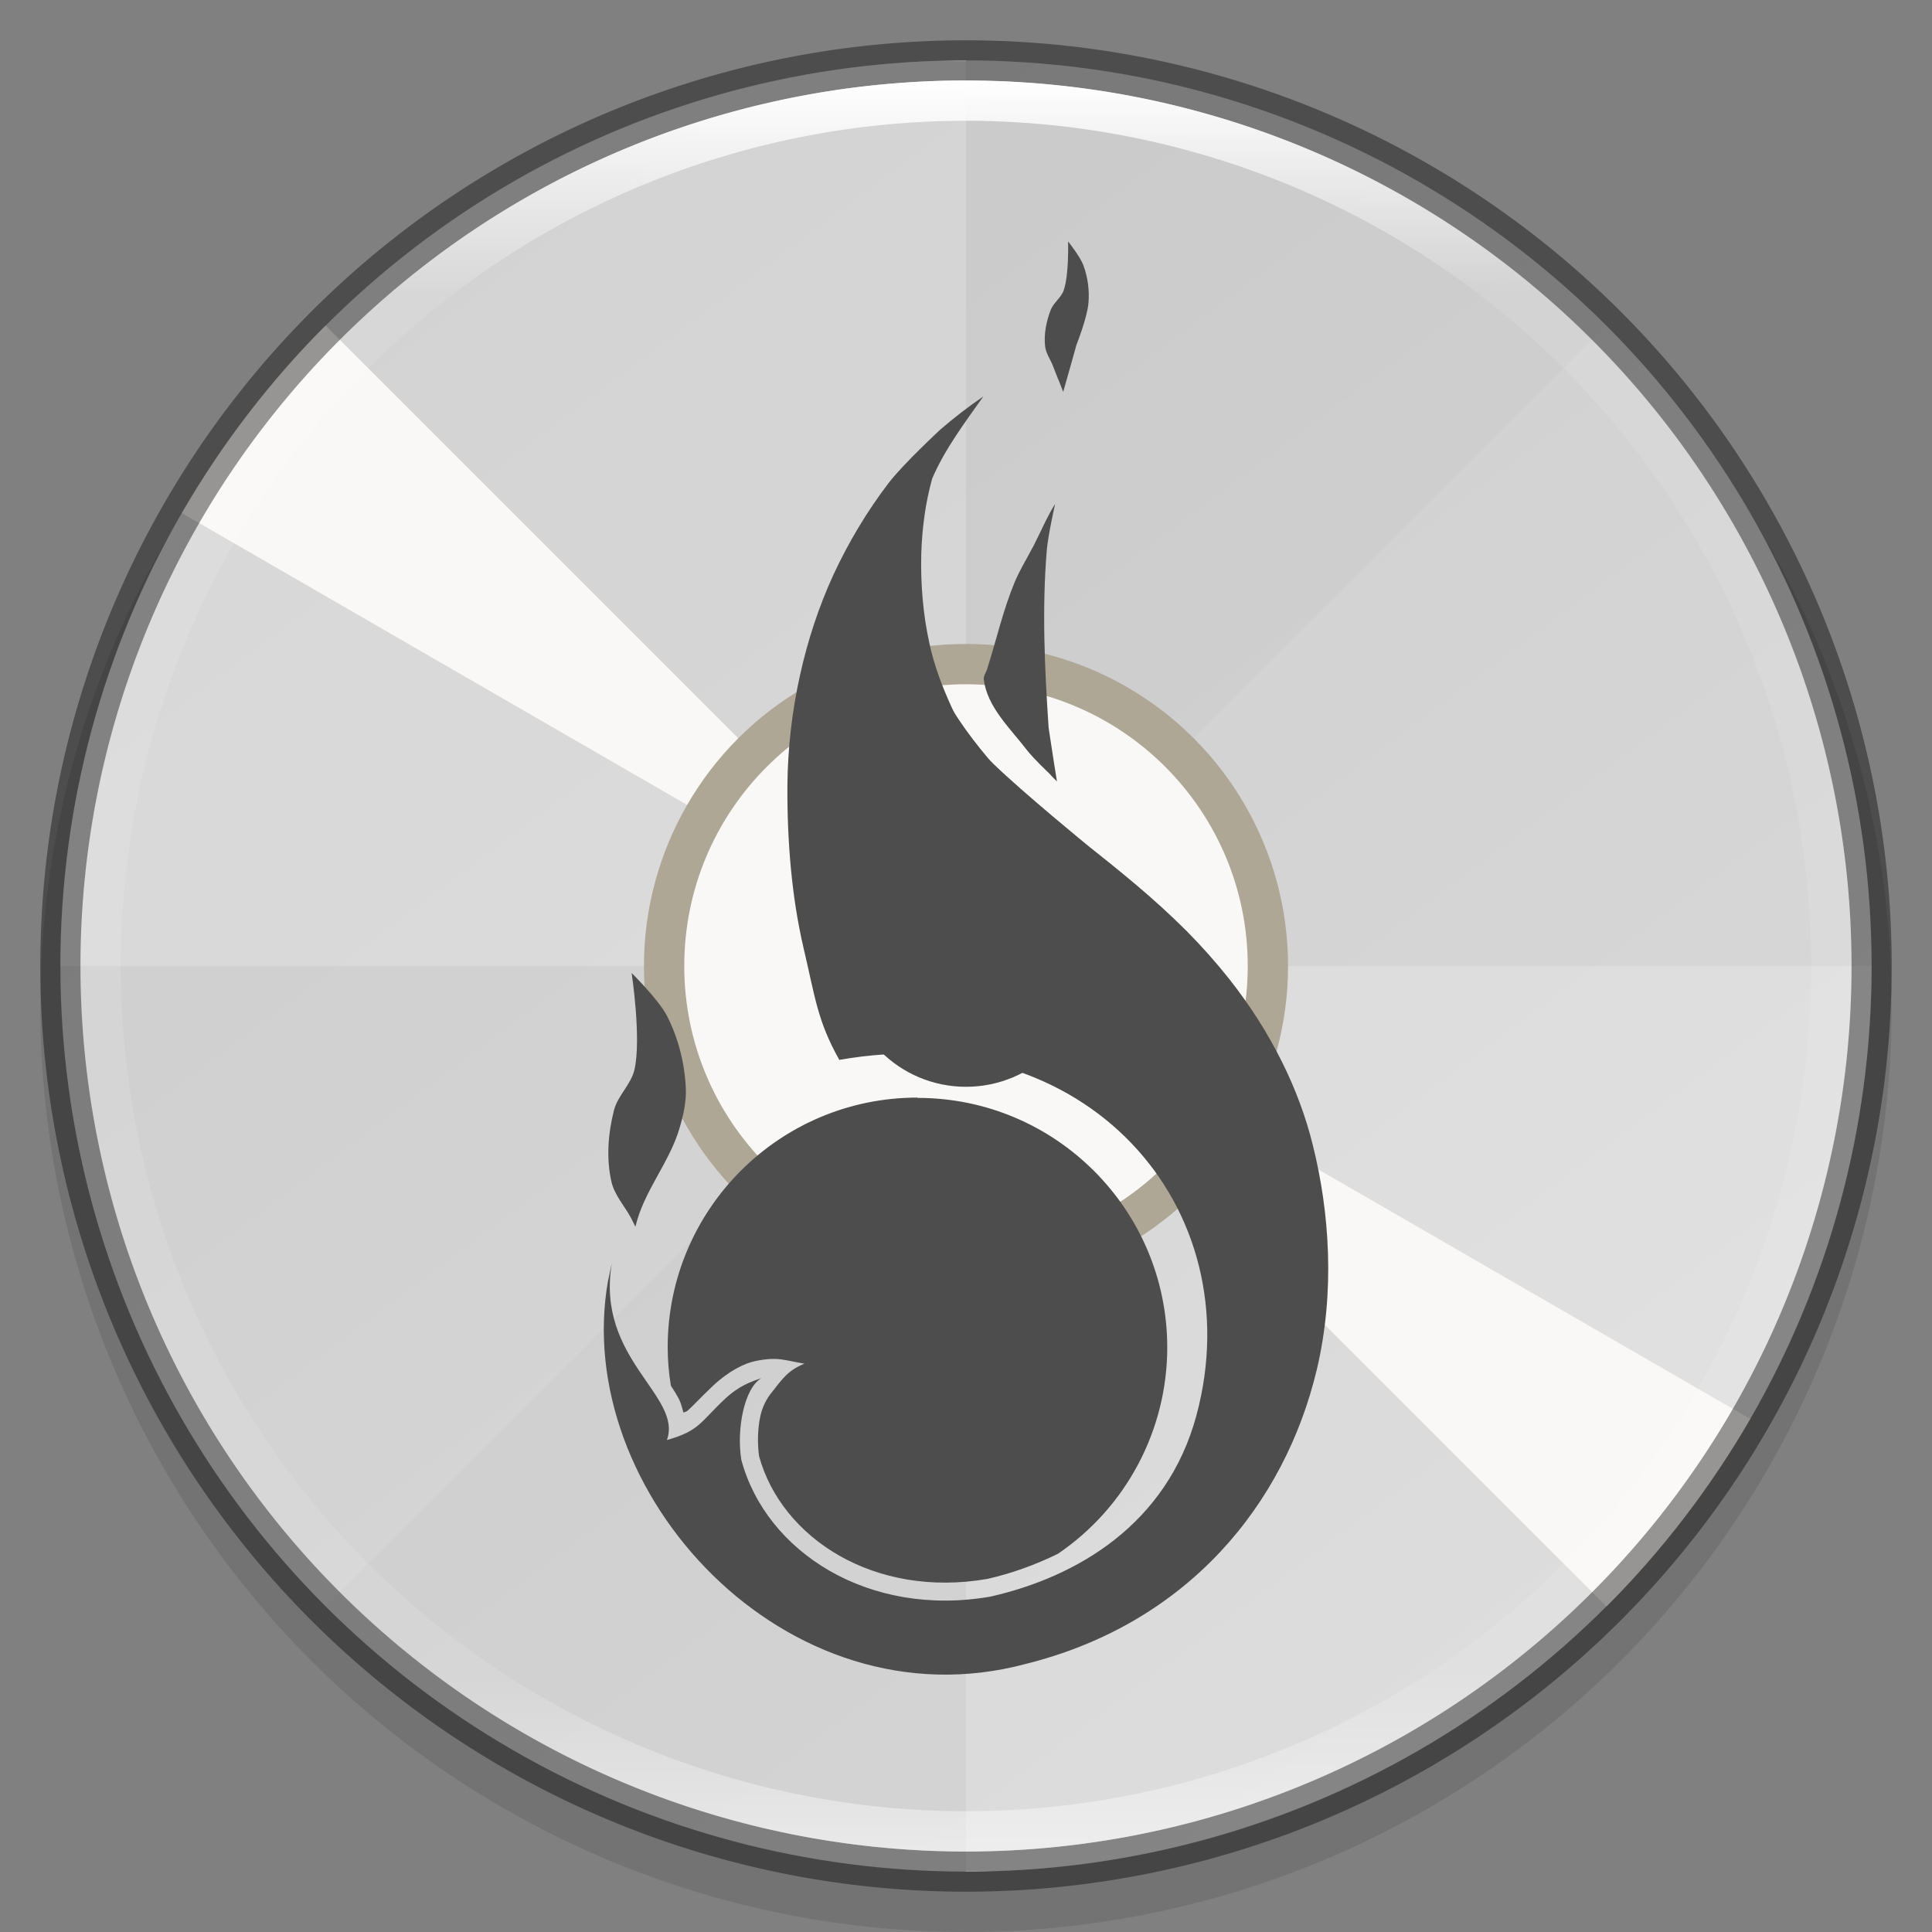 <?xml version="1.0" encoding="UTF-8" standalone="no"?>
<!-- Created with Inkscape (http://www.inkscape.org/) -->

<svg
   width="48"
   height="48"
   viewBox="0 0 12.7 12.7"
   version="1.1"
   id="svg5"
   inkscape:version="1.1.2 (0a00cf5339, 2022-02-04, custom)"
   sodipodi:docname="disk-burner.svg"
   xmlns:inkscape="http://www.inkscape.org/namespaces/inkscape"
   xmlns:sodipodi="http://sodipodi.sourceforge.net/DTD/sodipodi-0.dtd"
   xmlns:xlink="http://www.w3.org/1999/xlink"
   xmlns="http://www.w3.org/2000/svg"
   xmlns:svg="http://www.w3.org/2000/svg">
  <rect x="0" y="0" width="12.7" height="12.7" fill="#808080" stroke="none"/>
  <sodipodi:namedview
     id="namedview7"
     pagecolor="#ffffff"
     bordercolor="#666666"
     borderopacity="1.0"
     inkscape:pageshadow="2"
     inkscape:pageopacity="0.0"
     inkscape:pagecheckerboard="0"
     inkscape:document-units="px"
     showgrid="false"
     units="px"
     height="48px"
     showguides="true"
     inkscape:zoom="11.578874"
     inkscape:cx="29.838825"
     inkscape:cy="24.311518"
     inkscape:window-width="1920"
     inkscape:window-height="1006"
     inkscape:window-x="0"
     inkscape:window-y="0"
     inkscape:window-maximized="1"
     inkscape:current-layer="svg5" />
  <defs
     id="defs2">
    <linearGradient
       inkscape:collect="always"
       id="linearGradient1871">
      <stop
         style="stop-color:#ffffff;stop-opacity:1;"
         offset="0"
         id="stop1867" />
      <stop
         style="stop-color:#ffffff;stop-opacity:0.1"
         offset="0.12"
         id="stop2515" />
      <stop
         style="stop-color:#ffffff;stop-opacity:0.102"
         offset="0.9"
         id="stop2581" />
      <stop
         style="stop-color:#ffffff;stop-opacity:0.502"
         offset="1"
         id="stop1869" />
    </linearGradient>
    <linearGradient
       inkscape:collect="always"
       xlink:href="#linearGradient1871"
       id="linearGradient1198"
       x1="6.35"
       y1="0.529"
       x2="6.35"
       y2="12.171"
       gradientUnits="userSpaceOnUse" />
    <linearGradient
       inkscape:collect="always"
       xlink:href="#linearGradient1544"
       id="linearGradient2016"
       x1="9.922"
       y1="11.113"
       x2="2.778"
       y2="1.587"
       gradientUnits="userSpaceOnUse"
       gradientTransform="translate(1.8629211e-6)" />
    <linearGradient
       inkscape:collect="always"
       id="linearGradient1544">
      <stop
         style="stop-color:#d9d9d9;stop-opacity:1"
         offset="0"
         id="stop1540" />
      <stop
         style="stop-color:#cdcdcd;stop-opacity:1"
         offset="1"
         id="stop1542" />
    </linearGradient>
  </defs>
  <circle
     style="opacity:0.1;fill:#000000;fill-opacity:1;stroke-width:0.529;stroke-linecap:round;stroke-linejoin:round"
     id="path3625"
     cx="6.35"
     cy="6.615"
     r="6.085" />
  <circle
     style="fill:url(#linearGradient2016);fill-opacity:1;stroke-width:0.529;stroke-linecap:round;stroke-linejoin:round"
     id="path986"
     cx="6.35"
     cy="6.35"
     r="5.953" />
  <path
     id="rect1372"
     style="opacity:0.2;fill:#ffffff;fill-opacity:1;stroke-width:0.411;stroke-linejoin:round"
     d="M 6.35,0.397 C 3.062,0.397 0.397,3.062 0.397,6.35 H 6.35 Z m 0,5.953 v 5.953 c 3.288,0 5.953,-2.665 5.953,-5.953 z"
     sodipodi:nodetypes="cccccccc" />
  <path
     d="m 10.559,2.141 c -2.325,-2.325 -6.094,-2.325 -8.419,0 L 6.35,6.35 Z M 6.35,6.35 2.141,10.559 c 2.325,2.325 6.094,2.325 8.419,0 z"
     style="opacity:0.02;fill:#000000;fill-opacity:1;stroke-width:0.411;stroke-linejoin:round"
     id="path1578"
     sodipodi:nodetypes="cccccccc" />
  <path
     id="path1807"
     style="fill:#faf8f6;fill-opacity:1;stroke-width:0.109;stroke-linejoin:round"
     d="m 6.35,0.397 c -0.059,0 -0.117,0.003 -0.175,0.005 H 6.35 Z M 2.14,2.14 C 1.774,2.507 1.457,2.922 1.196,3.373 L 6.35,6.35 Z M 6.35,6.35 10.56,10.56 c 0.366,-0.366 0.683,-0.782 0.945,-1.233 z m 0,5.948 v 0.005 c 0.059,0 0.117,-0.003 0.175,-0.005 z" />
  <circle
     style="fill:#aea795;fill-opacity:1;stroke-width:0.423"
     id="path2819"
     cx="6.35"
     cy="6.35"
     r="2.117" />
  <circle
     style="fill:#faf8f6;fill-opacity:1;stroke-width:0.463"
     id="path3031"
     cx="6.35"
     cy="6.35"
     r="1.852" />
  <circle
     style="fill:#4d4d4d;fill-opacity:1;stroke-width:0.397"
     id="path3463"
     cx="6.35"
     cy="6.35"
     r="0.794" />
  <path
     id="path854"
     style="opacity:0.4;fill:#000000;stroke-width:0.529;stroke-linecap:round;stroke-linejoin:round"
     d="M 6.35,0.265 A 6.085,6.085 0 0 0 0.265,6.35 6.085,6.085 0 0 0 6.35,12.435 6.085,6.085 0 0 0 12.435,6.35 6.085,6.085 0 0 0 6.35,0.265 Z m 0,0.265 A 5.821,5.821 0 0 1 12.171,6.35 5.821,5.821 0 0 1 6.35,12.171 5.821,5.821 0 0 1 0.529,6.35 5.821,5.821 0 0 1 6.35,0.529 Z" />
  <path
     id="path1110"
     style="fill:url(#linearGradient1198);fill-opacity:1;stroke-width:0.529;stroke-linecap:round;stroke-linejoin:round"
     d="M 6.35,0.529 A 5.821,5.821 0 0 0 0.529,6.35 5.821,5.821 0 0 0 6.35,12.171 5.821,5.821 0 0 0 12.171,6.35 5.821,5.821 0 0 0 6.35,0.529 Z m 0,0.265 A 5.556,5.556 0 0 1 11.906,6.35 5.556,5.556 0 0 1 6.35,11.906 5.556,5.556 0 0 1 0.794,6.35 5.556,5.556 0 0 1 6.35,0.794 Z" />
  <path
     d="m 7.021,1.587 c 0,0 0.007,0.221 -0.029,0.322 -0.017,0.048 -0.066,0.08 -0.085,0.128 -0.029,0.075 -0.046,0.159 -0.037,0.239 0.005,0.046 0.034,0.085 0.051,0.128 0.014,0.034 0.027,0.072 0.041,0.103 l 0.027,0.069 0.06,-0.212 c 0.009,-0.032 0.018,-0.064 0.027,-0.097 0,0 0.072,-0.181 0.079,-0.276 C 7.162,1.909 7.151,1.823 7.122,1.745 7.101,1.687 7.021,1.587 7.021,1.587 Z M 6.464,2.606 C 6.363,2.675 6.269,2.748 6.182,2.823 l -5.292e-4,5.291e-4 c 0,0 -0.24,0.222 -0.339,0.35 C 5.7,3.36 5.578,3.564 5.479,3.777 5.382,3.988 5.309,4.211 5.259,4.438 5.206,4.676 5.178,4.921 5.176,5.165 c -0.002,0.357 0.027,0.728 0.106,1.066 l 5.291e-4,0.005 h 5.292e-4 c 0.076,0.322 0.09,0.474 0.234,0.731 1.631,-0.286 2.713,0.975 2.348,2.336 C 7.672,10.02 7.08,10.366 6.512,10.495 5.711,10.635 5.036,10.203 4.873,9.596 c -0.032,-0.2 0.018,-0.469 0.132,-0.537 -0.066,0.023 -0.147,0.049 -0.243,0.14 -0.162,0.153 -0.166,0.207 -0.378,0.267 0.104,-0.292 -0.466,-0.53 -0.363,-1.158 0.002,-0.015 -0.025,0.12 -0.023,0.105 C 3.747,9.8 5.166,11.36 6.742,10.938 7.809,10.672 8.445,9.888 8.656,9.003 8.777,8.492 8.74,7.966 8.629,7.524 8.54,7.163 8.356,6.784 8.08,6.435 7.991,6.323 7.899,6.22 7.805,6.125 l -0.002,-0.003 -0.008,-0.007 C 7.583,5.903 7.363,5.727 7.153,5.56 c 0,0 -0.426,-0.348 -0.623,-0.539 -0.012,-0.012 -0.024,-0.024 -0.035,-0.037 C 6.426,4.902 6.361,4.818 6.301,4.728 6.285,4.704 6.269,4.679 6.257,4.652 6.194,4.515 6.14,4.373 6.109,4.227 6.067,4.035 6.051,3.837 6.056,3.641 6.061,3.474 6.083,3.306 6.128,3.145 6.21,2.954 6.342,2.778 6.464,2.606 Z m 0.472,0.706 c -0.054,0.086 -0.094,0.183 -0.141,0.274 -0.042,0.081 -0.091,0.159 -0.126,0.243 -0.076,0.184 -0.12,0.38 -0.18,0.569 -0.007,0.023 -0.025,0.045 -0.022,0.069 0.022,0.18 0.173,0.32 0.283,0.463 0.042,0.055 0.144,0.151 0.144,0.151 0.017,0.019 0.035,0.038 0.054,0.056 0,0 -0.035,-0.217 -0.051,-0.327 -0.001,-0.01 -0.003,-0.019 -0.004,-0.029 C 6.867,4.395 6.849,4.004 6.881,3.617 6.89,3.514 6.936,3.312 6.936,3.312 Z M 4.152,6.396 c 0,0 0.065,0.428 0.019,0.634 -0.022,0.098 -0.11,0.171 -0.135,0.268 -0.039,0.153 -0.052,0.319 -0.016,0.473 0.021,0.088 0.087,0.158 0.129,0.237 0.01,0.019 0.019,0.038 0.028,0.056 C 4.23,7.833 4.399,7.645 4.466,7.419 4.492,7.332 4.513,7.24 4.508,7.149 4.5,6.987 4.459,6.824 4.385,6.679 4.329,6.57 4.152,6.396 4.152,6.396 Z m 1.879,0.819 c -0.907,0 -1.642,0.735 -1.642,1.642 3.44e-4,0.084 0.007,0.169 0.021,0.252 0.019,0.029 0.037,0.057 0.053,0.088 0.014,0.027 0.021,0.059 0.03,0.089 0.005,-0.004 0.018,-0.006 0.023,-0.01 0.035,-0.029 0.081,-0.081 0.166,-0.162 0.111,-0.105 0.215,-0.153 0.283,-0.167 0.151,-0.031 0.192,-0.004 0.323,0.017 -0.107,0.044 -0.14,0.093 -0.222,0.198 -0.003,0.004 -0.048,0.058 -0.067,0.143 -0.019,0.083 -0.021,0.187 -0.009,0.268 0.148,0.537 0.756,0.935 1.501,0.806 0.158,-0.036 0.314,-0.092 0.463,-0.165 0.449,-0.305 0.718,-0.812 0.719,-1.355 0,-0.907 -0.735,-1.642 -1.641,-1.642 z"
     style="fill:#4d4d4d;stroke-width:1"
     id="path1002" />
</svg>
